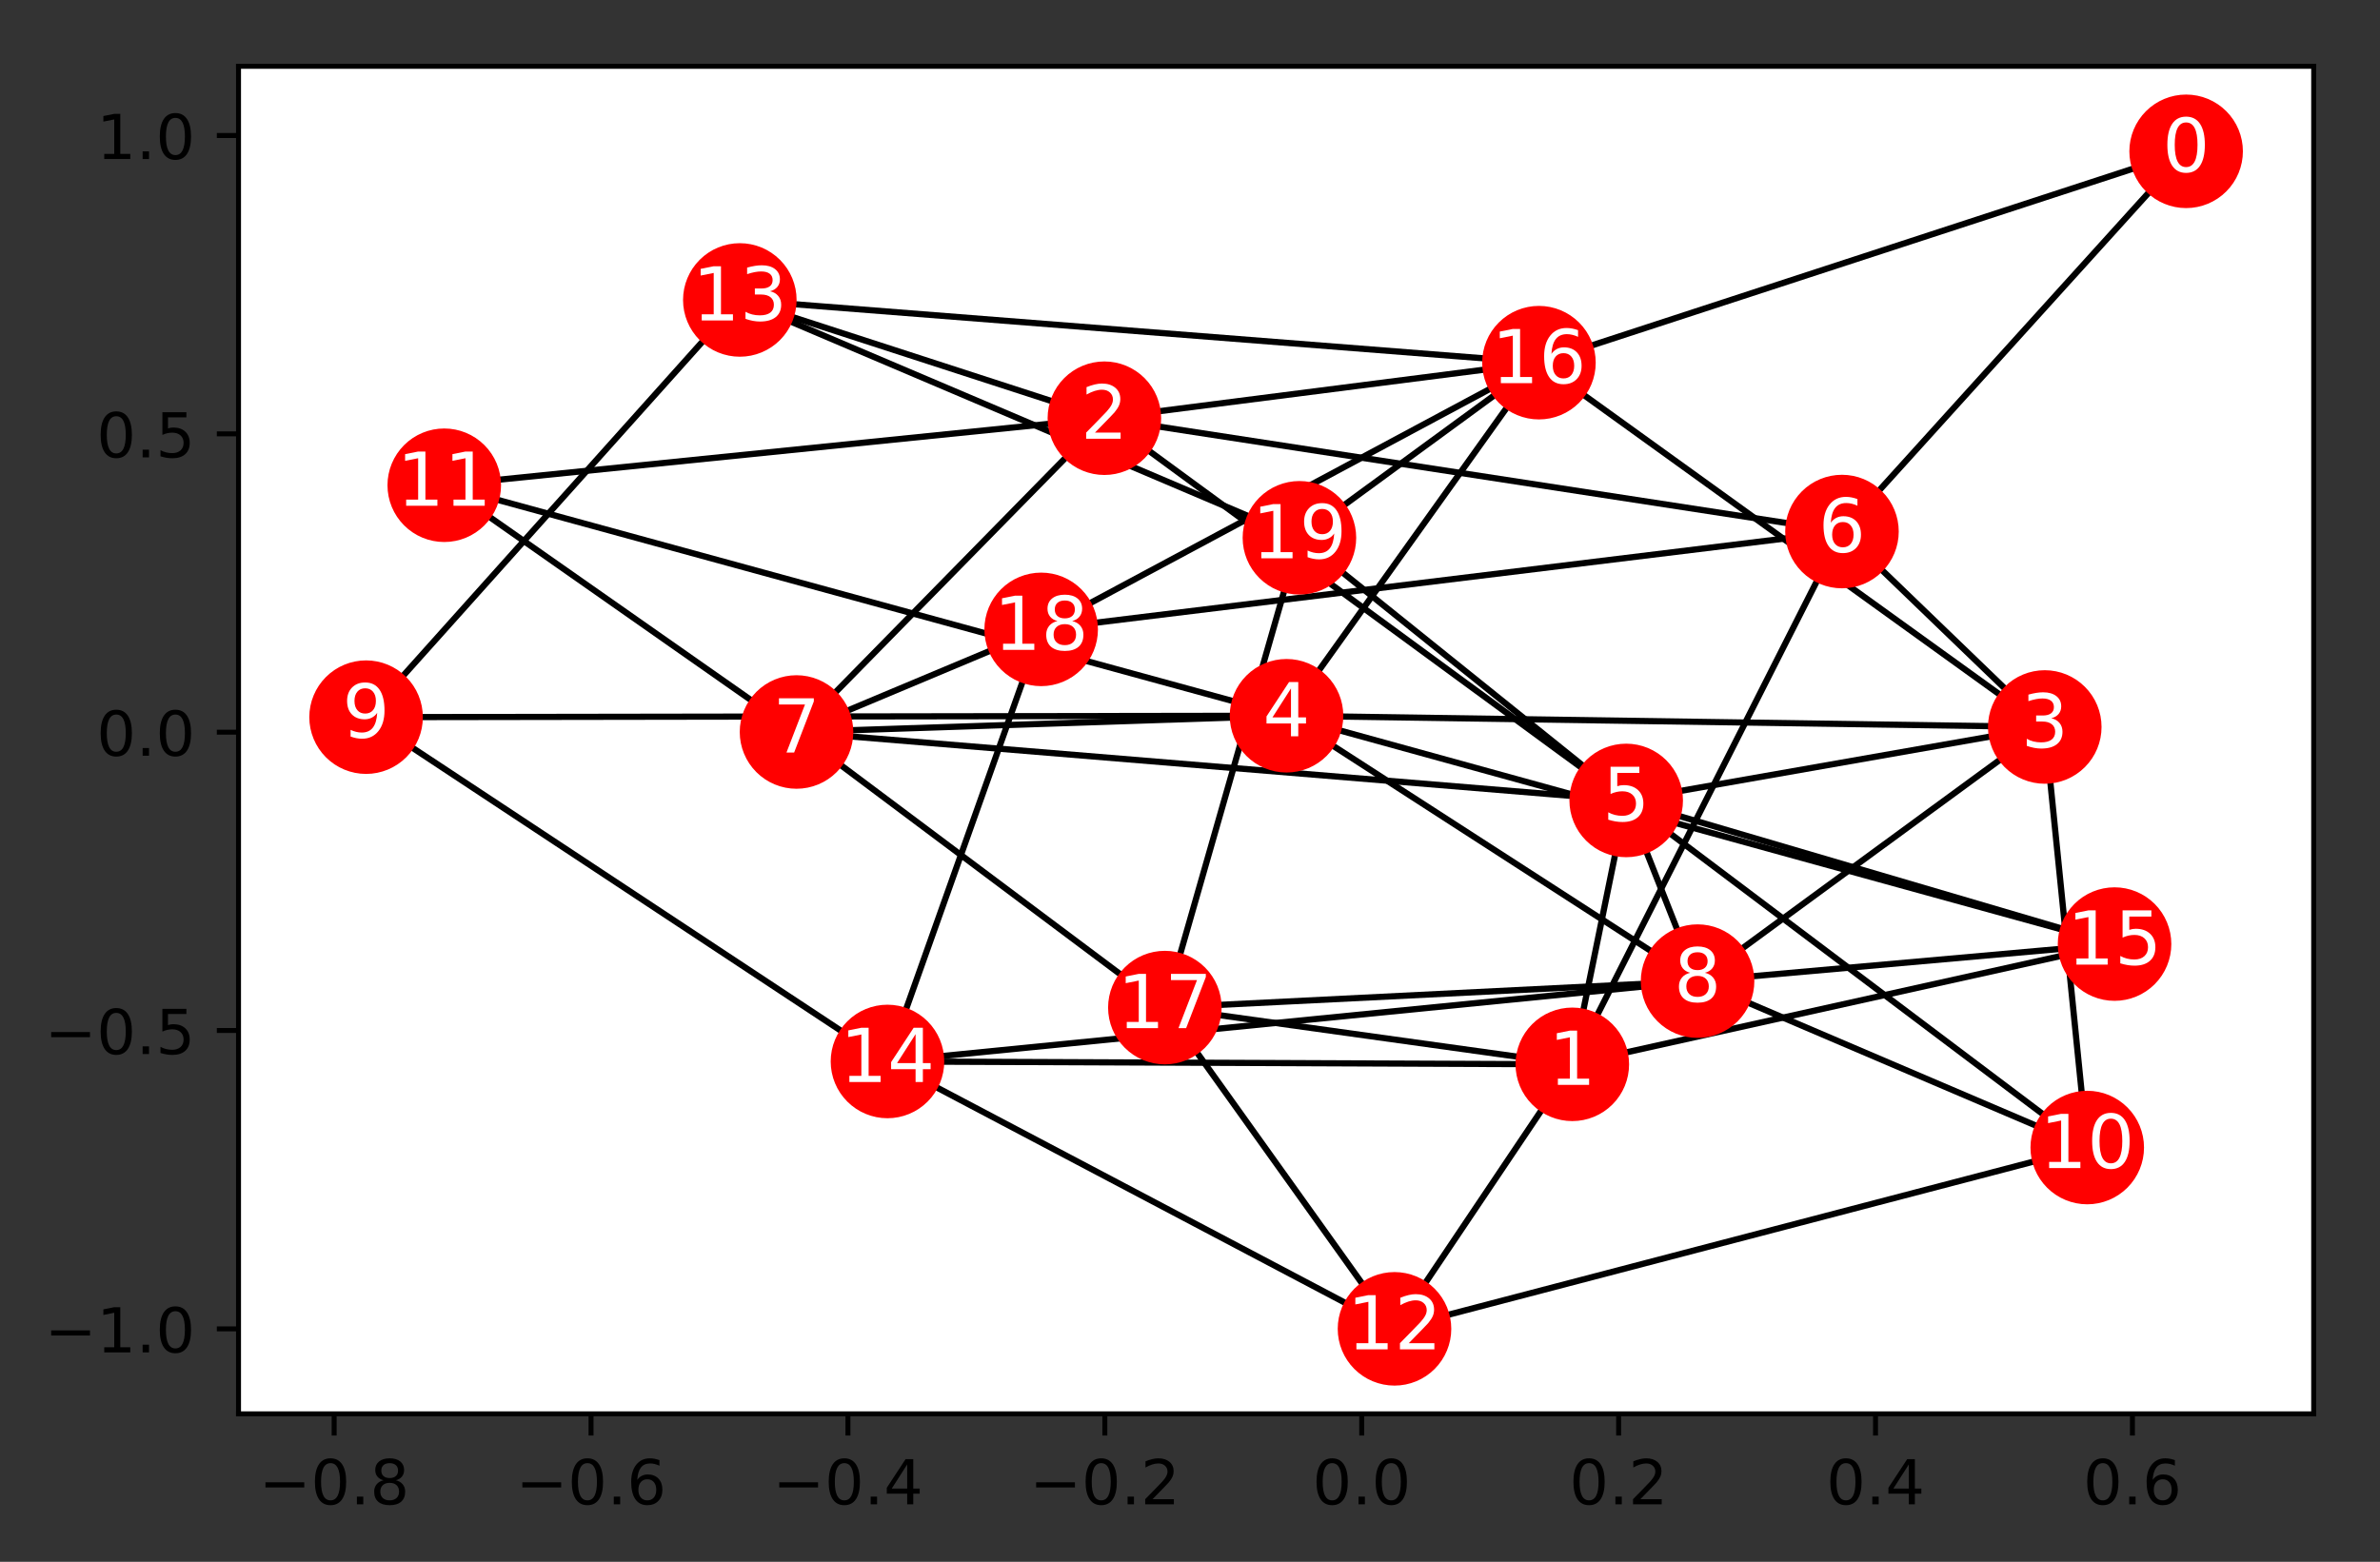 <?xml version="1.0" encoding="utf-8" standalone="no"?>
<!DOCTYPE svg PUBLIC "-//W3C//DTD SVG 1.1//EN"
  "http://www.w3.org/Graphics/SVG/1.1/DTD/svg11.dtd">
<!-- Created with matplotlib (http://matplotlib.org/) -->
<svg height="252.018pt" version="1.1" viewBox="0 0 383.983 252.018" width="383.983pt" xmlns="http://www.w3.org/2000/svg" xmlns:xlink="http://www.w3.org/1999/xlink">
 <rect x="0" y="0" width="383.983" height="252.018" fill="#333333" stroke="none"/>
 <defs>
  <style type="text/css">
*{stroke-linecap:butt;stroke-linejoin:round;}
  </style>
 </defs>
 <g id="figure_1">
  <g id="patch_1">
   <path d="M -0 252.018 
L 383.983 252.018 
L 383.983 0 
L -0 0 
z
" style="fill:none;"/>
  </g>
  <g id="axes_1">
   <g id="patch_2">
    <path d="M 38.483 228.14 
L 373.283 228.14 
L 373.283 10.7 
L 38.483 10.7 
z
" style="fill:#ffffff;"/>
   </g>
   <g id="LineCollection_1">
    <path clip-path="url(#pff478b9c88)" d="M 178.179 67.484 
L 71.676 78.3 
" style="fill:none;stroke:#000000;"/>
    <path clip-path="url(#pff478b9c88)" d="M 178.179 67.484 
L 262.366 129.16 
" style="fill:none;stroke:#000000;"/>
    <path clip-path="url(#pff478b9c88)" d="M 178.179 67.484 
L 297.178 85.771 
" style="fill:none;stroke:#000000;"/>
    <path clip-path="url(#pff478b9c88)" d="M 178.179 67.484 
L 248.289 58.52 
" style="fill:none;stroke:#000000;"/>
    <path clip-path="url(#pff478b9c88)" d="M 178.179 67.484 
L 119.361 48.401 
" style="fill:none;stroke:#000000;"/>
    <path clip-path="url(#pff478b9c88)" d="M 178.179 67.484 
L 128.508 118.115 
" style="fill:none;stroke:#000000;"/>
    <path clip-path="url(#pff478b9c88)" d="M 341.156 152.337 
L 273.881 158.314 
" style="fill:none;stroke:#000000;"/>
    <path clip-path="url(#pff478b9c88)" d="M 341.156 152.337 
L 253.672 171.741 
" style="fill:none;stroke:#000000;"/>
    <path clip-path="url(#pff478b9c88)" d="M 341.156 152.337 
L 207.564 115.495 
" style="fill:none;stroke:#000000;"/>
    <path clip-path="url(#pff478b9c88)" d="M 341.156 152.337 
L 262.366 129.16 
" style="fill:none;stroke:#000000;"/>
    <path clip-path="url(#pff478b9c88)" d="M 187.937 162.586 
L 253.672 171.741 
" style="fill:none;stroke:#000000;"/>
    <path clip-path="url(#pff478b9c88)" d="M 187.937 162.586 
L 187.937 162.586 
" style="fill:none;stroke:#000000;"/>
    <path clip-path="url(#pff478b9c88)" d="M 187.937 162.586 
L 209.645 86.78 
" style="fill:none;stroke:#000000;"/>
    <path clip-path="url(#pff478b9c88)" d="M 187.937 162.586 
L 273.881 158.314 
" style="fill:none;stroke:#000000;"/>
    <path clip-path="url(#pff478b9c88)" d="M 187.937 162.586 
L 224.985 214.422 
" style="fill:none;stroke:#000000;"/>
    <path clip-path="url(#pff478b9c88)" d="M 187.937 162.586 
L 128.508 118.115 
" style="fill:none;stroke:#000000;"/>
    <path clip-path="url(#pff478b9c88)" d="M 209.645 86.78 
L 248.289 58.52 
" style="fill:none;stroke:#000000;"/>
    <path clip-path="url(#pff478b9c88)" d="M 209.645 86.78 
L 119.361 48.401 
" style="fill:none;stroke:#000000;"/>
    <path clip-path="url(#pff478b9c88)" d="M 209.645 86.78 
L 262.366 129.16 
" style="fill:none;stroke:#000000;"/>
    <path clip-path="url(#pff478b9c88)" d="M 336.751 185.169 
L 273.881 158.314 
" style="fill:none;stroke:#000000;"/>
    <path clip-path="url(#pff478b9c88)" d="M 336.751 185.169 
L 224.985 214.422 
" style="fill:none;stroke:#000000;"/>
    <path clip-path="url(#pff478b9c88)" d="M 336.751 185.169 
L 329.898 117.306 
" style="fill:none;stroke:#000000;"/>
    <path clip-path="url(#pff478b9c88)" d="M 336.751 185.169 
L 262.366 129.16 
" style="fill:none;stroke:#000000;"/>
    <path clip-path="url(#pff478b9c88)" d="M 329.898 117.306 
L 297.178 85.771 
" style="fill:none;stroke:#000000;"/>
    <path clip-path="url(#pff478b9c88)" d="M 329.898 117.306 
L 262.366 129.16 
" style="fill:none;stroke:#000000;"/>
    <path clip-path="url(#pff478b9c88)" d="M 329.898 117.306 
L 273.881 158.314 
" style="fill:none;stroke:#000000;"/>
    <path clip-path="url(#pff478b9c88)" d="M 329.898 117.306 
L 248.289 58.52 
" style="fill:none;stroke:#000000;"/>
    <path clip-path="url(#pff478b9c88)" d="M 329.898 117.306 
L 207.564 115.495 
" style="fill:none;stroke:#000000;"/>
    <path clip-path="url(#pff478b9c88)" d="M 297.178 85.771 
L 253.672 171.741 
" style="fill:none;stroke:#000000;"/>
    <path clip-path="url(#pff478b9c88)" d="M 297.178 85.771 
L 352.704 24.418 
" style="fill:none;stroke:#000000;"/>
    <path clip-path="url(#pff478b9c88)" d="M 297.178 85.771 
L 167.98 101.557 
" style="fill:none;stroke:#000000;"/>
    <path clip-path="url(#pff478b9c88)" d="M 248.289 58.52 
L 352.704 24.418 
" style="fill:none;stroke:#000000;"/>
    <path clip-path="url(#pff478b9c88)" d="M 248.289 58.52 
L 119.361 48.401 
" style="fill:none;stroke:#000000;"/>
    <path clip-path="url(#pff478b9c88)" d="M 248.289 58.52 
L 207.564 115.495 
" style="fill:none;stroke:#000000;"/>
    <path clip-path="url(#pff478b9c88)" d="M 248.289 58.52 
L 167.98 101.557 
" style="fill:none;stroke:#000000;"/>
    <path clip-path="url(#pff478b9c88)" d="M 143.182 171.28 
L 273.881 158.314 
" style="fill:none;stroke:#000000;"/>
    <path clip-path="url(#pff478b9c88)" d="M 143.182 171.28 
L 253.672 171.741 
" style="fill:none;stroke:#000000;"/>
    <path clip-path="url(#pff478b9c88)" d="M 143.182 171.28 
L 224.985 214.422 
" style="fill:none;stroke:#000000;"/>
    <path clip-path="url(#pff478b9c88)" d="M 143.182 171.28 
L 59.062 115.721 
" style="fill:none;stroke:#000000;"/>
    <path clip-path="url(#pff478b9c88)" d="M 143.182 171.28 
L 167.98 101.557 
" style="fill:none;stroke:#000000;"/>
    <path clip-path="url(#pff478b9c88)" d="M 207.564 115.495 
L 59.062 115.721 
" style="fill:none;stroke:#000000;"/>
    <path clip-path="url(#pff478b9c88)" d="M 207.564 115.495 
L 71.676 78.3 
" style="fill:none;stroke:#000000;"/>
    <path clip-path="url(#pff478b9c88)" d="M 207.564 115.495 
L 273.881 158.314 
" style="fill:none;stroke:#000000;"/>
    <path clip-path="url(#pff478b9c88)" d="M 207.564 115.495 
L 128.508 118.115 
" style="fill:none;stroke:#000000;"/>
    <path clip-path="url(#pff478b9c88)" d="M 167.98 101.557 
L 167.98 101.557 
" style="fill:none;stroke:#000000;"/>
    <path clip-path="url(#pff478b9c88)" d="M 167.98 101.557 
L 128.508 118.115 
" style="fill:none;stroke:#000000;"/>
    <path clip-path="url(#pff478b9c88)" d="M 59.062 115.721 
L 59.062 115.721 
" style="fill:none;stroke:#000000;"/>
    <path clip-path="url(#pff478b9c88)" d="M 59.062 115.721 
L 119.361 48.401 
" style="fill:none;stroke:#000000;"/>
    <path clip-path="url(#pff478b9c88)" d="M 253.672 171.741 
L 224.985 214.422 
" style="fill:none;stroke:#000000;"/>
    <path clip-path="url(#pff478b9c88)" d="M 253.672 171.741 
L 262.366 129.16 
" style="fill:none;stroke:#000000;"/>
    <path clip-path="url(#pff478b9c88)" d="M 71.676 78.3 
L 71.676 78.3 
" style="fill:none;stroke:#000000;"/>
    <path clip-path="url(#pff478b9c88)" d="M 71.676 78.3 
L 128.508 118.115 
" style="fill:none;stroke:#000000;"/>
    <path clip-path="url(#pff478b9c88)" d="M 262.366 129.16 
L 273.881 158.314 
" style="fill:none;stroke:#000000;"/>
    <path clip-path="url(#pff478b9c88)" d="M 262.366 129.16 
L 128.508 118.115 
" style="fill:none;stroke:#000000;"/>
    <path clip-path="url(#pff478b9c88)" d="M 119.361 48.401 
L 119.361 48.401 
" style="fill:none;stroke:#000000;"/>
   </g>
   <g id="matplotlib.axis_1">
    <g id="xtick_1">
     <g id="line2d_1">
      <defs>
       <path d="M 0 0 
L 0 3.5 
" id="mfdecba2754" style="stroke:#000000;stroke-width:0.8;"/>
      </defs>
      <g>
       <use style="stroke:#000000;stroke-width:0.8;" x="53.911" xlink:href="#mfdecba2754" y="228.14"/>
      </g>
     </g>
     <g id="text_1">
      <!-- −0.8 -->
      <defs>
       <path d="M 10.594 35.5 
L 73.188 35.5 
L 73.188 27.203 
L 10.594 27.203 
z
" id="DejaVuSans-2212"/>
       <path d="M 31.781 66.406 
Q 24.172 66.406 20.328 58.906 
Q 16.5 51.422 16.5 36.375 
Q 16.5 21.391 20.328 13.891 
Q 24.172 6.391 31.781 6.391 
Q 39.453 6.391 43.281 13.891 
Q 47.125 21.391 47.125 36.375 
Q 47.125 51.422 43.281 58.906 
Q 39.453 66.406 31.781 66.406 
z
M 31.781 74.219 
Q 44.047 74.219 50.516 64.516 
Q 56.984 54.828 56.984 36.375 
Q 56.984 17.969 50.516 8.266 
Q 44.047 -1.422 31.781 -1.422 
Q 19.531 -1.422 13.062 8.266 
Q 6.594 17.969 6.594 36.375 
Q 6.594 54.828 13.062 64.516 
Q 19.531 74.219 31.781 74.219 
z
" id="DejaVuSans-30"/>
       <path d="M 10.688 12.406 
L 21 12.406 
L 21 0 
L 10.688 0 
z
" id="DejaVuSans-2e"/>
       <path d="M 31.781 34.625 
Q 24.75 34.625 20.719 30.859 
Q 16.703 27.094 16.703 20.516 
Q 16.703 13.922 20.719 10.156 
Q 24.75 6.391 31.781 6.391 
Q 38.812 6.391 42.859 10.172 
Q 46.922 13.969 46.922 20.516 
Q 46.922 27.094 42.891 30.859 
Q 38.875 34.625 31.781 34.625 
z
M 21.922 38.812 
Q 15.578 40.375 12.031 44.719 
Q 8.5 49.078 8.5 55.328 
Q 8.5 64.062 14.719 69.141 
Q 20.953 74.219 31.781 74.219 
Q 42.672 74.219 48.875 69.141 
Q 55.078 64.062 55.078 55.328 
Q 55.078 49.078 51.531 44.719 
Q 48 40.375 41.703 38.812 
Q 48.828 37.156 52.797 32.312 
Q 56.781 27.484 56.781 20.516 
Q 56.781 9.906 50.312 4.234 
Q 43.844 -1.422 31.781 -1.422 
Q 19.734 -1.422 13.25 4.234 
Q 6.781 9.906 6.781 20.516 
Q 6.781 27.484 10.781 32.312 
Q 14.797 37.156 21.922 38.812 
z
M 18.312 54.391 
Q 18.312 48.734 21.844 45.562 
Q 25.391 42.391 31.781 42.391 
Q 38.141 42.391 41.719 45.562 
Q 45.312 48.734 45.312 54.391 
Q 45.312 60.062 41.719 63.234 
Q 38.141 66.406 31.781 66.406 
Q 25.391 66.406 21.844 63.234 
Q 18.312 60.062 18.312 54.391 
z
" id="DejaVuSans-38"/>
      </defs>
      <g transform="translate(41.77 242.738)scale(0.1 -0.1)">
       <use xlink:href="#DejaVuSans-2212"/>
       <use x="83.789" xlink:href="#DejaVuSans-30"/>
       <use x="147.412" xlink:href="#DejaVuSans-2e"/>
       <use x="179.199" xlink:href="#DejaVuSans-38"/>
      </g>
     </g>
    </g>
    <g id="xtick_2">
     <g id="line2d_2">
      <g>
       <use style="stroke:#000000;stroke-width:0.8;" x="95.358" xlink:href="#mfdecba2754" y="228.14"/>
      </g>
     </g>
     <g id="text_2">
      <!-- −0.6 -->
      <defs>
       <path d="M 33.016 40.375 
Q 26.375 40.375 22.484 35.828 
Q 18.609 31.297 18.609 23.391 
Q 18.609 15.531 22.484 10.953 
Q 26.375 6.391 33.016 6.391 
Q 39.656 6.391 43.531 10.953 
Q 47.406 15.531 47.406 23.391 
Q 47.406 31.297 43.531 35.828 
Q 39.656 40.375 33.016 40.375 
z
M 52.594 71.297 
L 52.594 62.312 
Q 48.875 64.062 45.094 64.984 
Q 41.312 65.922 37.594 65.922 
Q 27.828 65.922 22.672 59.328 
Q 17.531 52.734 16.797 39.406 
Q 19.672 43.656 24.016 45.922 
Q 28.375 48.188 33.594 48.188 
Q 44.578 48.188 50.953 41.516 
Q 57.328 34.859 57.328 23.391 
Q 57.328 12.156 50.688 5.359 
Q 44.047 -1.422 33.016 -1.422 
Q 20.359 -1.422 13.672 8.266 
Q 6.984 17.969 6.984 36.375 
Q 6.984 53.656 15.188 63.938 
Q 23.391 74.219 37.203 74.219 
Q 40.922 74.219 44.703 73.484 
Q 48.484 72.75 52.594 71.297 
z
" id="DejaVuSans-36"/>
      </defs>
      <g transform="translate(83.217 242.738)scale(0.1 -0.1)">
       <use xlink:href="#DejaVuSans-2212"/>
       <use x="83.789" xlink:href="#DejaVuSans-30"/>
       <use x="147.412" xlink:href="#DejaVuSans-2e"/>
       <use x="179.199" xlink:href="#DejaVuSans-36"/>
      </g>
     </g>
    </g>
    <g id="xtick_3">
     <g id="line2d_3">
      <g>
       <use style="stroke:#000000;stroke-width:0.8;" x="136.805" xlink:href="#mfdecba2754" y="228.14"/>
      </g>
     </g>
     <g id="text_3">
      <!-- −0.4 -->
      <defs>
       <path d="M 37.797 64.312 
L 12.891 25.391 
L 37.797 25.391 
z
M 35.203 72.906 
L 47.609 72.906 
L 47.609 25.391 
L 58.016 25.391 
L 58.016 17.188 
L 47.609 17.188 
L 47.609 0 
L 37.797 0 
L 37.797 17.188 
L 4.891 17.188 
L 4.891 26.703 
z
" id="DejaVuSans-34"/>
      </defs>
      <g transform="translate(124.663 242.738)scale(0.1 -0.1)">
       <use xlink:href="#DejaVuSans-2212"/>
       <use x="83.789" xlink:href="#DejaVuSans-30"/>
       <use x="147.412" xlink:href="#DejaVuSans-2e"/>
       <use x="179.199" xlink:href="#DejaVuSans-34"/>
      </g>
     </g>
    </g>
    <g id="xtick_4">
     <g id="line2d_4">
      <g>
       <use style="stroke:#000000;stroke-width:0.8;" x="178.252" xlink:href="#mfdecba2754" y="228.14"/>
      </g>
     </g>
     <g id="text_4">
      <!-- −0.2 -->
      <defs>
       <path d="M 19.188 8.297 
L 53.609 8.297 
L 53.609 0 
L 7.328 0 
L 7.328 8.297 
Q 12.938 14.109 22.625 23.891 
Q 32.328 33.688 34.812 36.531 
Q 39.547 41.844 41.422 45.531 
Q 43.312 49.219 43.312 52.781 
Q 43.312 58.594 39.234 62.25 
Q 35.156 65.922 28.609 65.922 
Q 23.969 65.922 18.812 64.312 
Q 13.672 62.703 7.812 59.422 
L 7.812 69.391 
Q 13.766 71.781 18.938 73 
Q 24.125 74.219 28.422 74.219 
Q 39.75 74.219 46.484 68.547 
Q 53.219 62.891 53.219 53.422 
Q 53.219 48.922 51.531 44.891 
Q 49.859 40.875 45.406 35.406 
Q 44.188 33.984 37.641 27.219 
Q 31.109 20.453 19.188 8.297 
z
" id="DejaVuSans-32"/>
      </defs>
      <g transform="translate(166.11 242.738)scale(0.1 -0.1)">
       <use xlink:href="#DejaVuSans-2212"/>
       <use x="83.789" xlink:href="#DejaVuSans-30"/>
       <use x="147.412" xlink:href="#DejaVuSans-2e"/>
       <use x="179.199" xlink:href="#DejaVuSans-32"/>
      </g>
     </g>
    </g>
    <g id="xtick_5">
     <g id="line2d_5">
      <g>
       <use style="stroke:#000000;stroke-width:0.8;" x="219.699" xlink:href="#mfdecba2754" y="228.14"/>
      </g>
     </g>
     <g id="text_5">
      <!-- 0.0 -->
      <g transform="translate(211.747 242.738)scale(0.1 -0.1)">
       <use xlink:href="#DejaVuSans-30"/>
       <use x="63.623" xlink:href="#DejaVuSans-2e"/>
       <use x="95.41" xlink:href="#DejaVuSans-30"/>
      </g>
     </g>
    </g>
    <g id="xtick_6">
     <g id="line2d_6">
      <g>
       <use style="stroke:#000000;stroke-width:0.8;" x="261.146" xlink:href="#mfdecba2754" y="228.14"/>
      </g>
     </g>
     <g id="text_6">
      <!-- 0.2 -->
      <g transform="translate(253.194 242.738)scale(0.1 -0.1)">
       <use xlink:href="#DejaVuSans-30"/>
       <use x="63.623" xlink:href="#DejaVuSans-2e"/>
       <use x="95.41" xlink:href="#DejaVuSans-32"/>
      </g>
     </g>
    </g>
    <g id="xtick_7">
     <g id="line2d_7">
      <g>
       <use style="stroke:#000000;stroke-width:0.8;" x="302.592" xlink:href="#mfdecba2754" y="228.14"/>
      </g>
     </g>
     <g id="text_7">
      <!-- 0.4 -->
      <g transform="translate(294.641 242.738)scale(0.1 -0.1)">
       <use xlink:href="#DejaVuSans-30"/>
       <use x="63.623" xlink:href="#DejaVuSans-2e"/>
       <use x="95.41" xlink:href="#DejaVuSans-34"/>
      </g>
     </g>
    </g>
    <g id="xtick_8">
     <g id="line2d_8">
      <g>
       <use style="stroke:#000000;stroke-width:0.8;" x="344.039" xlink:href="#mfdecba2754" y="228.14"/>
      </g>
     </g>
     <g id="text_8">
      <!-- 0.6 -->
      <g transform="translate(336.088 242.738)scale(0.1 -0.1)">
       <use xlink:href="#DejaVuSans-30"/>
       <use x="63.623" xlink:href="#DejaVuSans-2e"/>
       <use x="95.41" xlink:href="#DejaVuSans-36"/>
      </g>
     </g>
    </g>
   </g>
   <g id="matplotlib.axis_2">
    <g id="ytick_1">
     <g id="line2d_9">
      <defs>
       <path d="M 0 0 
L -3.5 0 
" id="ma92fd735fe" style="stroke:#000000;stroke-width:0.8;"/>
      </defs>
      <g>
       <use style="stroke:#000000;stroke-width:0.8;" x="38.483" xlink:href="#ma92fd735fe" y="214.422"/>
      </g>
     </g>
     <g id="text_9">
      <!-- −1.0 -->
      <defs>
       <path d="M 12.406 8.297 
L 28.516 8.297 
L 28.516 63.922 
L 10.984 60.406 
L 10.984 69.391 
L 28.422 72.906 
L 38.281 72.906 
L 38.281 8.297 
L 54.391 8.297 
L 54.391 0 
L 12.406 0 
z
" id="DejaVuSans-31"/>
      </defs>
      <g transform="translate(7.2 218.221)scale(0.1 -0.1)">
       <use xlink:href="#DejaVuSans-2212"/>
       <use x="83.789" xlink:href="#DejaVuSans-31"/>
       <use x="147.412" xlink:href="#DejaVuSans-2e"/>
       <use x="179.199" xlink:href="#DejaVuSans-30"/>
      </g>
     </g>
    </g>
    <g id="ytick_2">
     <g id="line2d_10">
      <g>
       <use style="stroke:#000000;stroke-width:0.8;" x="38.483" xlink:href="#ma92fd735fe" y="166.283"/>
      </g>
     </g>
     <g id="text_10">
      <!-- −0.5 -->
      <defs>
       <path d="M 10.797 72.906 
L 49.516 72.906 
L 49.516 64.594 
L 19.828 64.594 
L 19.828 46.734 
Q 21.969 47.469 24.109 47.828 
Q 26.266 48.188 28.422 48.188 
Q 40.625 48.188 47.75 41.5 
Q 54.891 34.812 54.891 23.391 
Q 54.891 11.625 47.562 5.094 
Q 40.234 -1.422 26.906 -1.422 
Q 22.312 -1.422 17.547 -0.641 
Q 12.797 0.141 7.719 1.703 
L 7.719 11.625 
Q 12.109 9.234 16.797 8.062 
Q 21.484 6.891 26.703 6.891 
Q 35.156 6.891 40.078 11.328 
Q 45.016 15.766 45.016 23.391 
Q 45.016 31 40.078 35.438 
Q 35.156 39.891 26.703 39.891 
Q 22.75 39.891 18.812 39.016 
Q 14.891 38.141 10.797 36.281 
z
" id="DejaVuSans-35"/>
      </defs>
      <g transform="translate(7.2 170.082)scale(0.1 -0.1)">
       <use xlink:href="#DejaVuSans-2212"/>
       <use x="83.789" xlink:href="#DejaVuSans-30"/>
       <use x="147.412" xlink:href="#DejaVuSans-2e"/>
       <use x="179.199" xlink:href="#DejaVuSans-35"/>
      </g>
     </g>
    </g>
    <g id="ytick_3">
     <g id="line2d_11">
      <g>
       <use style="stroke:#000000;stroke-width:0.8;" x="38.483" xlink:href="#ma92fd735fe" y="118.144"/>
      </g>
     </g>
     <g id="text_11">
      <!-- 0.0 -->
      <g transform="translate(15.58 121.943)scale(0.1 -0.1)">
       <use xlink:href="#DejaVuSans-30"/>
       <use x="63.623" xlink:href="#DejaVuSans-2e"/>
       <use x="95.41" xlink:href="#DejaVuSans-30"/>
      </g>
     </g>
    </g>
    <g id="ytick_4">
     <g id="line2d_12">
      <g>
       <use style="stroke:#000000;stroke-width:0.8;" x="38.483" xlink:href="#ma92fd735fe" y="70.005"/>
      </g>
     </g>
     <g id="text_12">
      <!-- 0.5 -->
      <g transform="translate(15.58 73.804)scale(0.1 -0.1)">
       <use xlink:href="#DejaVuSans-30"/>
       <use x="63.623" xlink:href="#DejaVuSans-2e"/>
       <use x="95.41" xlink:href="#DejaVuSans-35"/>
      </g>
     </g>
    </g>
    <g id="ytick_5">
     <g id="line2d_13">
      <g>
       <use style="stroke:#000000;stroke-width:0.8;" x="38.483" xlink:href="#ma92fd735fe" y="21.866"/>
      </g>
     </g>
     <g id="text_13">
      <!-- 1.0 -->
      <g transform="translate(15.58 25.665)scale(0.1 -0.1)">
       <use xlink:href="#DejaVuSans-31"/>
       <use x="63.623" xlink:href="#DejaVuSans-2e"/>
       <use x="95.41" xlink:href="#DejaVuSans-30"/>
      </g>
     </g>
    </g>
   </g>
   <g id="PathCollection_1">
    <defs>
     <path d="M 0 8.66 
C 2.297 8.66 4.5 7.748 6.124 6.124 
C 7.748 4.5 8.66 2.297 8.66 0 
C 8.66 -2.297 7.748 -4.5 6.124 -6.124 
C 4.5 -7.748 2.297 -8.66 0 -8.66 
C -2.297 -8.66 -4.5 -7.748 -6.124 -6.124 
C -7.748 -4.5 -8.66 -2.297 -8.66 0 
C -8.66 2.297 -7.748 4.5 -6.124 6.124 
C -4.5 7.748 -2.297 8.66 0 8.66 
z
" id="m247a2edc73" style="stroke:#ff0000;"/>
    </defs>
    <g clip-path="url(#pff478b9c88)">
     <use style="fill:#ff0000;stroke:#ff0000;" x="178.179" xlink:href="#m247a2edc73" y="67.484"/>
     <use style="fill:#ff0000;stroke:#ff0000;" x="341.156" xlink:href="#m247a2edc73" y="152.337"/>
     <use style="fill:#ff0000;stroke:#ff0000;" x="187.937" xlink:href="#m247a2edc73" y="162.586"/>
     <use style="fill:#ff0000;stroke:#ff0000;" x="209.645" xlink:href="#m247a2edc73" y="86.78"/>
     <use style="fill:#ff0000;stroke:#ff0000;" x="336.751" xlink:href="#m247a2edc73" y="185.169"/>
     <use style="fill:#ff0000;stroke:#ff0000;" x="329.898" xlink:href="#m247a2edc73" y="117.306"/>
     <use style="fill:#ff0000;stroke:#ff0000;" x="297.178" xlink:href="#m247a2edc73" y="85.771"/>
     <use style="fill:#ff0000;stroke:#ff0000;" x="248.289" xlink:href="#m247a2edc73" y="58.52"/>
     <use style="fill:#ff0000;stroke:#ff0000;" x="143.182" xlink:href="#m247a2edc73" y="171.28"/>
     <use style="fill:#ff0000;stroke:#ff0000;" x="207.564" xlink:href="#m247a2edc73" y="115.495"/>
     <use style="fill:#ff0000;stroke:#ff0000;" x="167.98" xlink:href="#m247a2edc73" y="101.557"/>
     <use style="fill:#ff0000;stroke:#ff0000;" x="59.062" xlink:href="#m247a2edc73" y="115.721"/>
     <use style="fill:#ff0000;stroke:#ff0000;" x="253.672" xlink:href="#m247a2edc73" y="171.741"/>
     <use style="fill:#ff0000;stroke:#ff0000;" x="352.704" xlink:href="#m247a2edc73" y="24.418"/>
     <use style="fill:#ff0000;stroke:#ff0000;" x="71.676" xlink:href="#m247a2edc73" y="78.3"/>
     <use style="fill:#ff0000;stroke:#ff0000;" x="262.366" xlink:href="#m247a2edc73" y="129.16"/>
     <use style="fill:#ff0000;stroke:#ff0000;" x="273.881" xlink:href="#m247a2edc73" y="158.314"/>
     <use style="fill:#ff0000;stroke:#ff0000;" x="224.985" xlink:href="#m247a2edc73" y="214.422"/>
     <use style="fill:#ff0000;stroke:#ff0000;" x="119.361" xlink:href="#m247a2edc73" y="48.401"/>
     <use style="fill:#ff0000;stroke:#ff0000;" x="128.508" xlink:href="#m247a2edc73" y="118.115"/>
    </g>
   </g>
   <g id="patch_3">
    <path d="M 38.483 228.14 
L 38.483 10.7 
" style="fill:none;stroke:#000000;stroke-linecap:square;stroke-linejoin:miter;stroke-width:0.8;"/>
   </g>
   <g id="patch_4">
    <path d="M 373.283 228.14 
L 373.283 10.7 
" style="fill:none;stroke:#000000;stroke-linecap:square;stroke-linejoin:miter;stroke-width:0.8;"/>
   </g>
   <g id="patch_5">
    <path d="M 38.483 228.14 
L 373.283 228.14 
" style="fill:none;stroke:#000000;stroke-linecap:square;stroke-linejoin:miter;stroke-width:0.8;"/>
   </g>
   <g id="patch_6">
    <path d="M 38.483 10.7 
L 373.283 10.7 
" style="fill:none;stroke:#000000;stroke-linecap:square;stroke-linejoin:miter;stroke-width:0.8;"/>
   </g>
   <g id="text_14">
    <g clip-path="url(#pff478b9c88)">
     <!-- 2 -->
     <g style="fill:#ffffff;" transform="translate(174.361 70.795)scale(0.12 -0.12)">
      <use xlink:href="#DejaVuSans-32"/>
     </g>
    </g>
   </g>
   <g id="text_15">
    <g clip-path="url(#pff478b9c88)">
     <!-- 17 -->
     <defs>
      <path d="M 8.203 72.906 
L 55.078 72.906 
L 55.078 68.703 
L 28.609 0 
L 18.312 0 
L 43.219 64.594 
L 8.203 64.594 
z
" id="DejaVuSans-37"/>
     </defs>
     <g style="fill:#ffffff;" transform="translate(180.302 165.897)scale(0.12 -0.12)">
      <use xlink:href="#DejaVuSans-31"/>
      <use x="63.623" xlink:href="#DejaVuSans-37"/>
     </g>
    </g>
   </g>
   <g id="text_16">
    <g clip-path="url(#pff478b9c88)">
     <!-- 19 -->
     <defs>
      <path d="M 10.984 1.516 
L 10.984 10.5 
Q 14.703 8.734 18.5 7.812 
Q 22.312 6.891 25.984 6.891 
Q 35.75 6.891 40.891 13.453 
Q 46.047 20.016 46.781 33.406 
Q 43.953 29.203 39.594 26.953 
Q 35.25 24.703 29.984 24.703 
Q 19.047 24.703 12.672 31.312 
Q 6.297 37.938 6.297 49.422 
Q 6.297 60.641 12.938 67.422 
Q 19.578 74.219 30.609 74.219 
Q 43.266 74.219 49.922 64.516 
Q 56.594 54.828 56.594 36.375 
Q 56.594 19.141 48.406 8.859 
Q 40.234 -1.422 26.422 -1.422 
Q 22.703 -1.422 18.891 -0.688 
Q 15.094 0.047 10.984 1.516 
z
M 30.609 32.422 
Q 37.25 32.422 41.125 36.953 
Q 45.016 41.5 45.016 49.422 
Q 45.016 57.281 41.125 61.844 
Q 37.25 66.406 30.609 66.406 
Q 23.969 66.406 20.094 61.844 
Q 16.219 57.281 16.219 49.422 
Q 16.219 41.5 20.094 36.953 
Q 23.969 32.422 30.609 32.422 
z
" id="DejaVuSans-39"/>
     </defs>
     <g style="fill:#ffffff;" transform="translate(202.01 90.091)scale(0.12 -0.12)">
      <use xlink:href="#DejaVuSans-31"/>
      <use x="63.623" xlink:href="#DejaVuSans-39"/>
     </g>
    </g>
   </g>
   <g id="text_17">
    <g clip-path="url(#pff478b9c88)">
     <!-- 10 -->
     <g style="fill:#ffffff;" transform="translate(329.116 188.48)scale(0.12 -0.12)">
      <use xlink:href="#DejaVuSans-31"/>
      <use x="63.623" xlink:href="#DejaVuSans-30"/>
     </g>
    </g>
   </g>
   <g id="text_18">
    <g clip-path="url(#pff478b9c88)">
     <!-- 15 -->
     <g style="fill:#ffffff;" transform="translate(333.521 155.649)scale(0.12 -0.12)">
      <use xlink:href="#DejaVuSans-31"/>
      <use x="63.623" xlink:href="#DejaVuSans-35"/>
     </g>
    </g>
   </g>
   <g id="text_19">
    <g clip-path="url(#pff478b9c88)">
     <!-- 6 -->
     <g style="fill:#ffffff;" transform="translate(293.361 89.082)scale(0.12 -0.12)">
      <use xlink:href="#DejaVuSans-36"/>
     </g>
    </g>
   </g>
   <g id="text_20">
    <g clip-path="url(#pff478b9c88)">
     <!-- 16 -->
     <g style="fill:#ffffff;" transform="translate(240.654 61.831)scale(0.12 -0.12)">
      <use xlink:href="#DejaVuSans-31"/>
      <use x="63.623" xlink:href="#DejaVuSans-36"/>
     </g>
    </g>
   </g>
   <g id="text_21">
    <g clip-path="url(#pff478b9c88)">
     <!-- 7 -->
     <g style="fill:#ffffff;" transform="translate(124.691 121.426)scale(0.12 -0.12)">
      <use xlink:href="#DejaVuSans-37"/>
     </g>
    </g>
   </g>
   <g id="text_22">
    <g clip-path="url(#pff478b9c88)">
     <!-- 4 -->
     <g style="fill:#ffffff;" transform="translate(203.747 118.806)scale(0.12 -0.12)">
      <use xlink:href="#DejaVuSans-34"/>
     </g>
    </g>
   </g>
   <g id="text_23">
    <g clip-path="url(#pff478b9c88)">
     <!-- 18 -->
     <g style="fill:#ffffff;" transform="translate(160.345 104.868)scale(0.12 -0.12)">
      <use xlink:href="#DejaVuSans-31"/>
      <use x="63.623" xlink:href="#DejaVuSans-38"/>
     </g>
    </g>
   </g>
   <g id="text_24">
    <g clip-path="url(#pff478b9c88)">
     <!-- 1 -->
     <g style="fill:#ffffff;" transform="translate(249.855 175.052)scale(0.12 -0.12)">
      <use xlink:href="#DejaVuSans-31"/>
     </g>
    </g>
   </g>
   <g id="text_25">
    <g clip-path="url(#pff478b9c88)">
     <!-- 0 -->
     <g style="fill:#ffffff;" transform="translate(348.887 27.729)scale(0.12 -0.12)">
      <use xlink:href="#DejaVuSans-30"/>
     </g>
    </g>
   </g>
   <g id="text_26">
    <g clip-path="url(#pff478b9c88)">
     <!-- 14 -->
     <g style="fill:#ffffff;" transform="translate(135.547 174.592)scale(0.12 -0.12)">
      <use xlink:href="#DejaVuSans-31"/>
      <use x="63.623" xlink:href="#DejaVuSans-34"/>
     </g>
    </g>
   </g>
   <g id="text_27">
    <g clip-path="url(#pff478b9c88)">
     <!-- 5 -->
     <g style="fill:#ffffff;" transform="translate(258.548 132.471)scale(0.12 -0.12)">
      <use xlink:href="#DejaVuSans-35"/>
     </g>
    </g>
   </g>
   <g id="text_28">
    <g clip-path="url(#pff478b9c88)">
     <!-- 9 -->
     <g style="fill:#ffffff;" transform="translate(55.244 119.032)scale(0.12 -0.12)">
      <use xlink:href="#DejaVuSans-39"/>
     </g>
    </g>
   </g>
   <g id="text_29">
    <g clip-path="url(#pff478b9c88)">
     <!-- 13 -->
     <defs>
      <path d="M 40.578 39.312 
Q 47.656 37.797 51.625 33 
Q 55.609 28.219 55.609 21.188 
Q 55.609 10.406 48.188 4.484 
Q 40.766 -1.422 27.094 -1.422 
Q 22.516 -1.422 17.656 -0.516 
Q 12.797 0.391 7.625 2.203 
L 7.625 11.719 
Q 11.719 9.328 16.594 8.109 
Q 21.484 6.891 26.812 6.891 
Q 36.078 6.891 40.938 10.547 
Q 45.797 14.203 45.797 21.188 
Q 45.797 27.641 41.281 31.266 
Q 36.766 34.906 28.719 34.906 
L 20.219 34.906 
L 20.219 43.016 
L 29.109 43.016 
Q 36.375 43.016 40.234 45.922 
Q 44.094 48.828 44.094 54.297 
Q 44.094 59.906 40.109 62.906 
Q 36.141 65.922 28.719 65.922 
Q 24.656 65.922 20.016 65.031 
Q 15.375 64.156 9.812 62.312 
L 9.812 71.094 
Q 15.438 72.656 20.344 73.438 
Q 25.25 74.219 29.594 74.219 
Q 40.828 74.219 47.359 69.109 
Q 53.906 64.016 53.906 55.328 
Q 53.906 49.266 50.438 45.094 
Q 46.969 40.922 40.578 39.312 
z
" id="DejaVuSans-33"/>
     </defs>
     <g style="fill:#ffffff;" transform="translate(111.726 51.713)scale(0.12 -0.12)">
      <use xlink:href="#DejaVuSans-31"/>
      <use x="63.623" xlink:href="#DejaVuSans-33"/>
     </g>
    </g>
   </g>
   <g id="text_30">
    <g clip-path="url(#pff478b9c88)">
     <!-- 3 -->
     <g style="fill:#ffffff;" transform="translate(326.081 120.617)scale(0.12 -0.12)">
      <use xlink:href="#DejaVuSans-33"/>
     </g>
    </g>
   </g>
   <g id="text_31">
    <g clip-path="url(#pff478b9c88)">
     <!-- 8 -->
     <g style="fill:#ffffff;" transform="translate(270.063 161.626)scale(0.12 -0.12)">
      <use xlink:href="#DejaVuSans-38"/>
     </g>
    </g>
   </g>
   <g id="text_32">
    <g clip-path="url(#pff478b9c88)">
     <!-- 12 -->
     <g style="fill:#ffffff;" transform="translate(217.35 217.733)scale(0.12 -0.12)">
      <use xlink:href="#DejaVuSans-31"/>
      <use x="63.623" xlink:href="#DejaVuSans-32"/>
     </g>
    </g>
   </g>
   <g id="text_33">
    <g clip-path="url(#pff478b9c88)">
     <!-- 11 -->
     <g style="fill:#ffffff;" transform="translate(64.041 81.611)scale(0.12 -0.12)">
      <use xlink:href="#DejaVuSans-31"/>
      <use x="63.623" xlink:href="#DejaVuSans-31"/>
     </g>
    </g>
   </g>
  </g>
 </g>
 <defs>
  <clipPath id="pff478b9c88">
   <rect height="217.44" width="334.8" x="38.483" y="10.7"/>
  </clipPath>
 </defs>
</svg>
